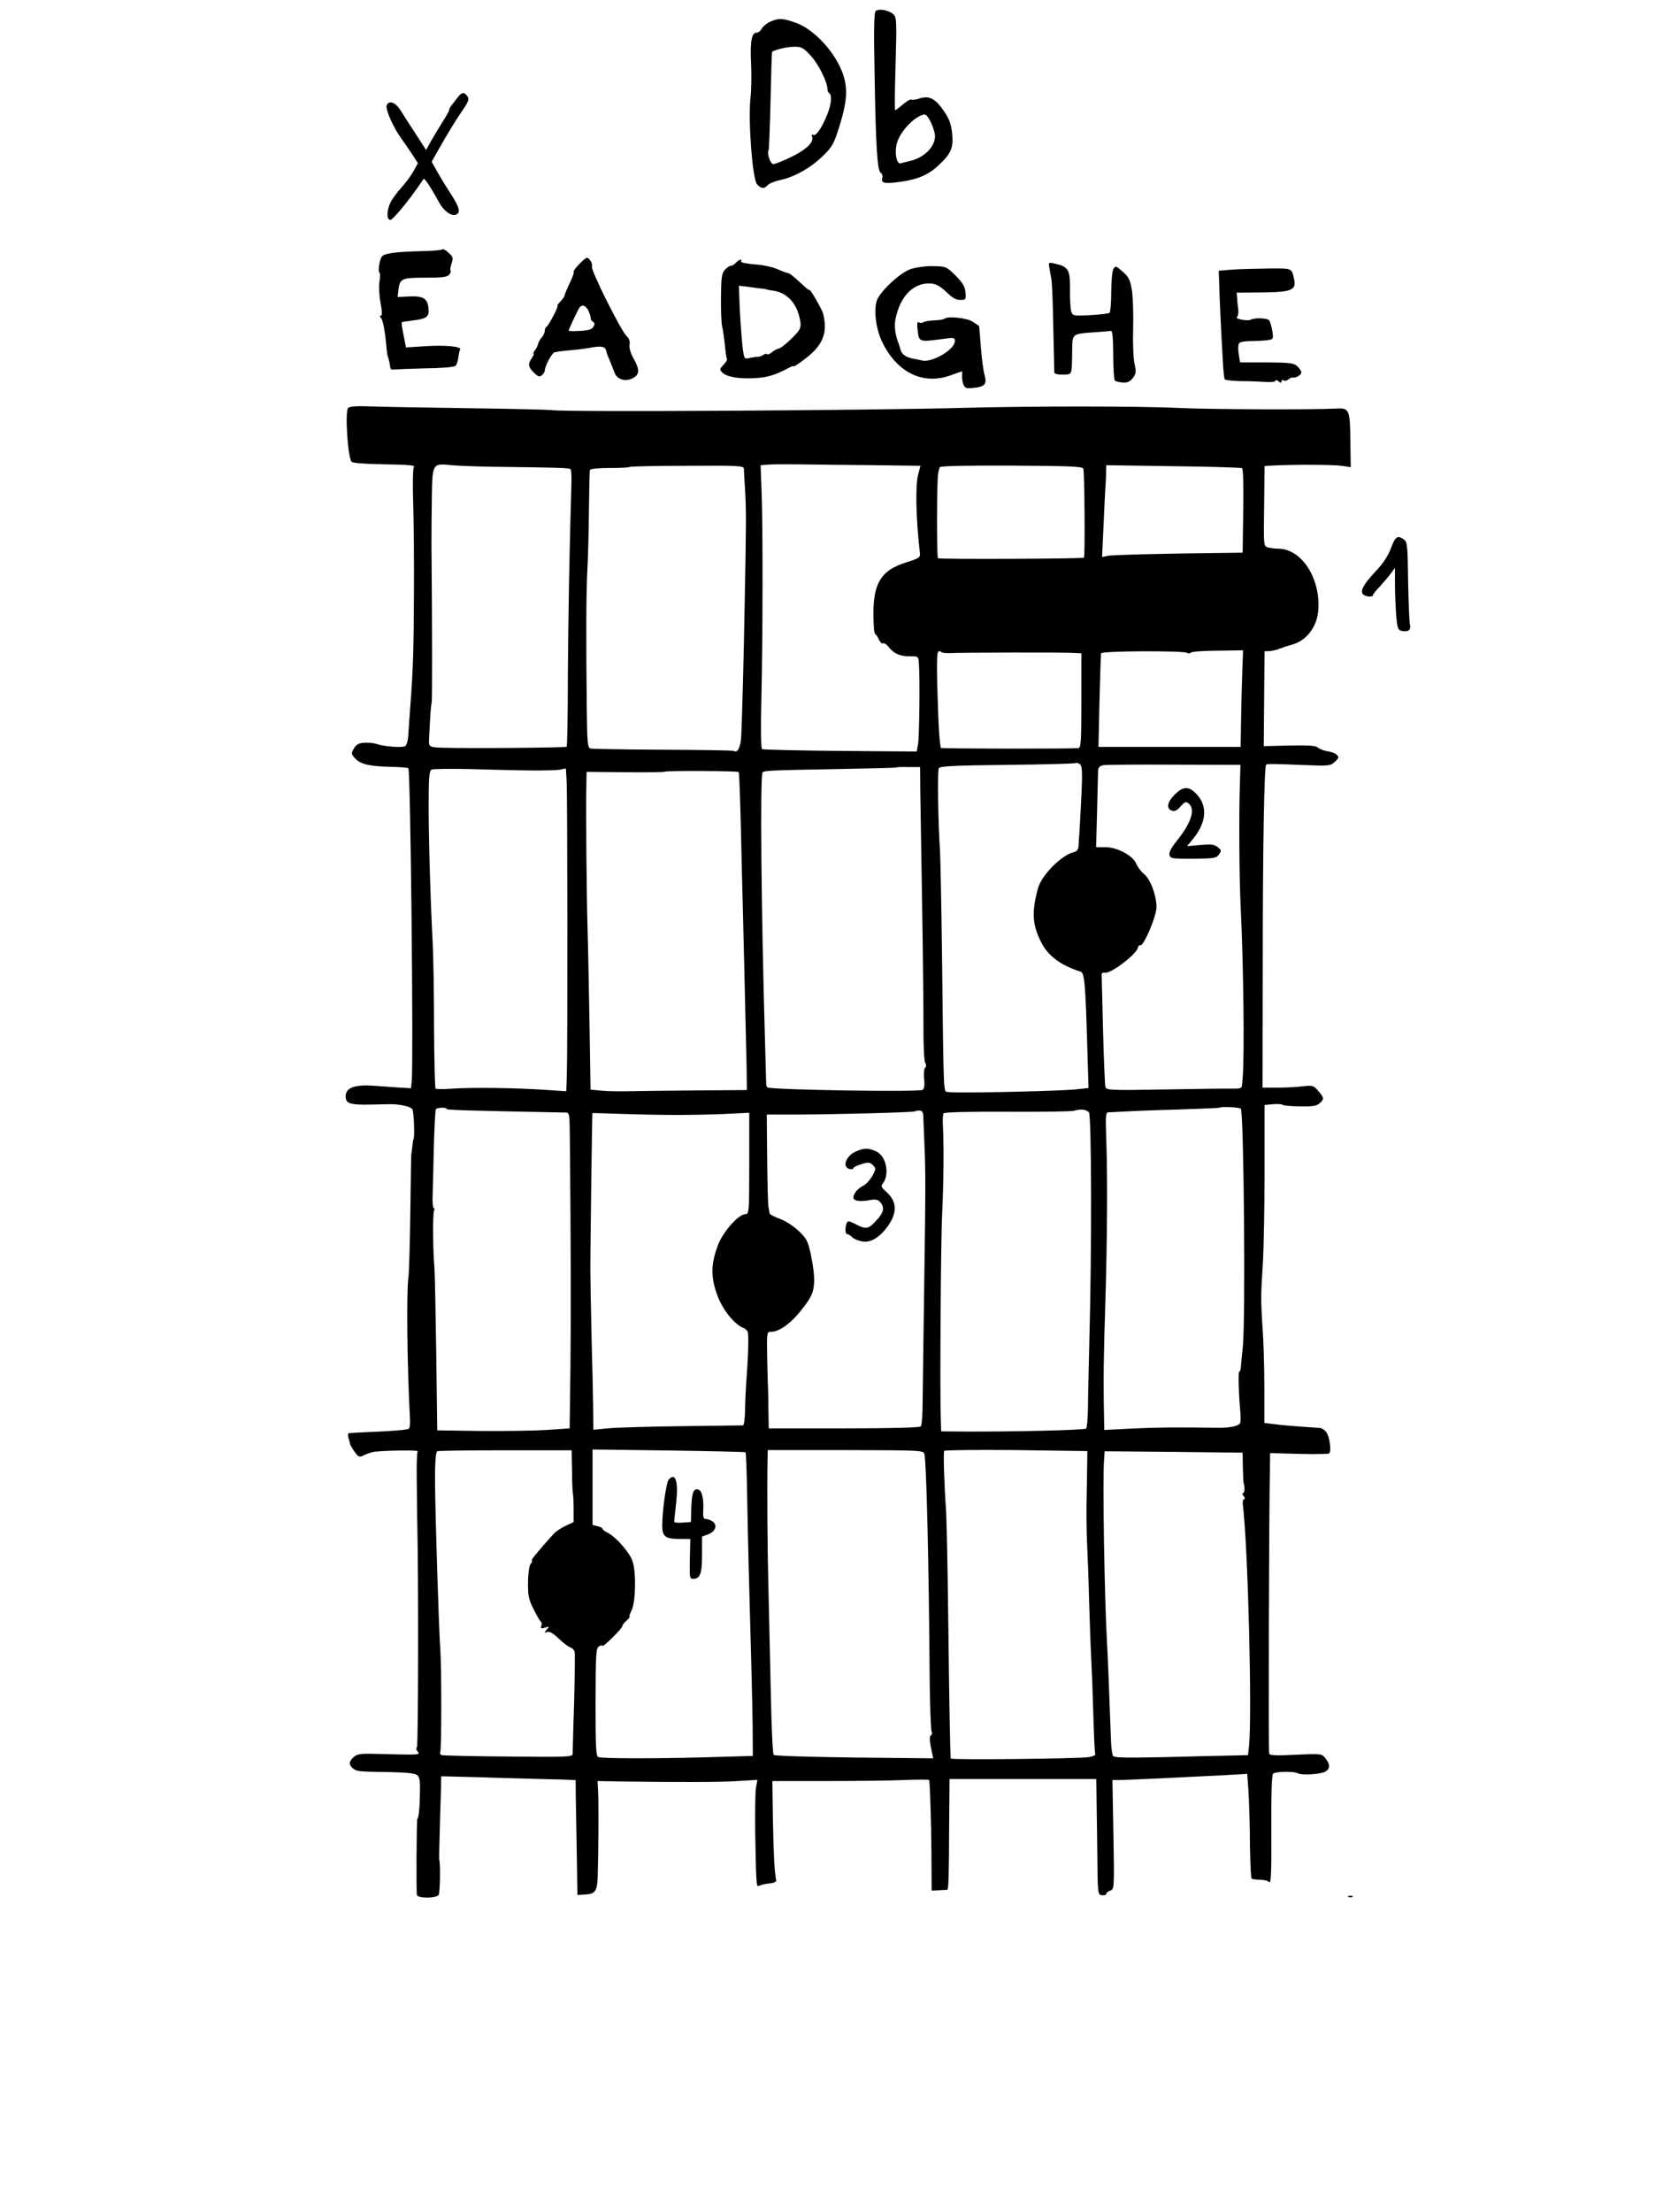 <?xml version="1.0" encoding="UTF-8" standalone="no"?>
<!DOCTYPE svg PUBLIC "-//W3C//DTD SVG 1.1//EN" "http://www.w3.org/Graphics/SVG/1.1/DTD/svg11.dtd">
<svg width="100%" height="100%" viewBox="0 0 963 1280" version="1.1" xmlns="http://www.w3.org/2000/svg" xmlns:xlink="http://www.w3.org/1999/xlink" xml:space="preserve" xmlns:serif="http://www.serif.com/" style="fill-rule:evenodd;clip-rule:evenodd;stroke-linejoin:round;stroke-miterlimit:2;">
    <g transform="matrix(1.153,0,0,1.153,497.052,542.919)">
        <g id="Db" transform="matrix(1,0,0,1,-336.5,-512.5)">
            <g transform="matrix(0.1,0,0,-0.1,0,1025)">
                <g transform="matrix(1,0,0,1,0,-170)">
                    <path d="M3451,9947C3444,9938 3442,9844 3446,9664C3452,9271 3460,9147 3477,9137C3485,9132 3488,9121 3485,9110C3477,9084 3498,9080 3582,9092C3668,9105 3721,9128 3773,9179C3831,9234 3843,9262 3836,9334C3831,9381 3822,9406 3795,9446C3752,9509 3721,9525 3674,9510C3655,9504 3637,9501 3632,9504C3627,9507 3608,9496 3589,9480C3570,9464 3553,9451 3550,9450C3547,9450 3548,9555 3552,9682C3558,9894 3557,9917 3542,9931C3519,9953 3465,9963 3451,9947ZM3730,9388C3741,9364 3750,9335 3750,9322C3750,9267 3697,9213 3625,9196C3608,9192 3588,9187 3578,9184C3555,9177 3544,9247 3562,9296C3583,9354 3656,9426 3698,9429C3705,9430 3720,9411 3730,9388Z" style="fill-rule:nonzero;"/>
                </g>
                <g transform="matrix(1,0,0,1,0,-170)">
                    <path d="M2923,9895C2906,9888 2887,9872 2880,9861C2874,9849 2863,9840 2854,9840C2829,9840 2821,9796 2826,9688C2829,9631 2828,9551 2823,9510C2811,9397 2833,9105 2856,9079C2876,9056 2893,9055 2909,9074C2916,9082 2944,9094 2972,9100C3044,9115 3127,9162 3188,9222C3235,9268 3243,9283 3271,9374C3315,9515 3314,9584 3269,9676C3221,9771 3133,9858 3055,9888C2985,9913 2967,9914 2923,9895ZM3127,9723C3166,9680 3210,9591 3210,9555C3210,9547 3214,9539 3219,9536C3234,9526 3229,9477 3207,9425C3180,9359 3151,9318 3138,9327C3131,9331 3129,9327 3133,9317C3143,9291 3103,9252 3026,9215C2986,9196 2946,9180 2938,9180C2923,9180 2905,9234 2914,9249C2916,9252 2921,9365 2924,9499C2927,9633 2930,9743 2932,9744C2953,9756 3004,9768 3039,9769C3079,9770 3087,9766 3127,9723Z" style="fill-rule:nonzero;"/>
                </g>
                <path d="M1351,9343C1340,9328 1326,9310 1320,9303C1315,9296 1310,9287 1310,9282C1310,9278 1296,9252 1278,9224C1261,9197 1235,9154 1220,9128L1194,9081L1141,9163C1111,9208 1077,9262 1064,9283C1039,9321 1007,9332 996,9305C989,9285 1029,9194 1070,9138C1087,9114 1113,9077 1127,9055L1153,9015L1131,8975C1119,8953 1091,8915 1068,8890C1045,8865 1021,8831 1013,8813C995,8770 996,8730 1015,8730C1027,8730 1108,8828 1161,8906C1170,8919 1179,8933 1182,8936C1187,8940 1219,8892 1261,8815C1282,8776 1322,8747 1343,8756C1369,8766 1363,8791 1318,8861C1295,8896 1264,8947 1249,8974L1222,9022L1254,9079C1306,9170 1350,9242 1383,9289C1405,9321 1411,9337 1403,9348C1387,9374 1373,9372 1351,9343Z" style="fill-rule:nonzero;"/>
                <path d="M1275,8582C1271,8578 1220,8574 1162,8573C1038,8570 984,8562 972,8546C960,8531 951,8470 960,8465C964,8462 964,8443 960,8421C956,8398 958,8353 965,8316C973,8273 974,8250 968,8250C961,8250 961,8245 968,8237C978,8225 989,8164 995,8090C997,8071 999,8053 1000,8050C1001,8047 1003,8041 1005,8035C1006,8030 1008,8021 1010,8015C1011,8010 1013,7998 1014,7990C1014,7982 1022,7977 1030,7979C1038,7980 1109,7983 1188,7985C1272,7986 1335,7991 1342,7998C1348,8004 1354,8023 1356,8040C1358,8057 1362,8075 1365,8080C1374,8095 1285,8103 1186,8096L1093,8090L1081,8151C1074,8185 1070,8214 1072,8216C1074,8218 1098,8222 1125,8225C1198,8234 1211,8244 1206,8287C1201,8336 1180,8349 1109,8346L1051,8343L1055,8378C1062,8436 1071,8440 1190,8440C1274,8440 1300,8443 1310,8455C1317,8464 1320,8473 1317,8476C1314,8479 1316,8495 1322,8512C1331,8538 1330,8545 1307,8565C1294,8578 1279,8586 1275,8582Z" style="fill-rule:nonzero;"/>
                <path d="M1962,8507C1944,8489 1932,8471 1935,8469C1938,8466 1929,8440 1915,8412C1901,8383 1890,8356 1890,8352C1890,8347 1881,8334 1870,8322C1858,8310 1851,8300 1854,8300C1862,8300 1811,8202 1800,8195C1794,8192 1790,8182 1790,8173C1790,8164 1783,8149 1774,8139C1766,8130 1758,8115 1756,8107C1755,8099 1748,8085 1741,8076C1734,8067 1731,8060 1734,8060C1738,8060 1734,8050 1726,8038C1704,8007 1706,7993 1735,7964C1756,7943 1764,7941 1775,7950C1783,7957 1790,7967 1790,7973C1790,7995 1824,8059 1838,8065C1847,8068 1883,8073 1919,8076C1955,8079 1996,8084 2010,8087C2077,8100 2095,8096 2100,8068C2100,8064 2108,8043 2117,8023C2125,8002 2136,7975 2141,7962C2154,7929 2194,7917 2231,7935C2267,7954 2268,7977 2236,8035C2221,8061 2213,8089 2216,8104C2219,8120 2214,8135 2201,8147C2173,8173 2020,8479 2027,8496C2032,8510 2014,8540 2001,8540C1997,8540 1979,8525 1962,8507ZM2010,8273C2017,8257 2022,8241 2021,8236C2020,8231 2025,8223 2032,8219C2042,8213 2042,8206 2034,8193C2026,8180 2008,8175 1966,8173C1935,8171 1910,8172 1910,8174C1910,8180 1953,8272 1963,8288C1976,8308 1996,8302 2010,8273Z" style="fill-rule:nonzero;"/>
                <path d="M2750,8515C2743,8507 2732,8500 2725,8500C2719,8500 2705,8491 2694,8479C2679,8462 2676,8441 2675,8342C2674,8278 2677,8212 2681,8195C2685,8179 2691,8136 2695,8100C2698,8065 2703,8034 2705,8031C2708,8029 2700,8016 2688,8003C2668,7982 2667,7978 2682,7964C2703,7942 2768,7931 2846,7936C2906,7939 2946,7951 3013,7986C3028,7995 3040,7998 3040,7995C3040,7992 3067,8009 3099,8034C3188,8102 3212,8164 3188,8260C3184,8278 3121,8388 3120,8378C3120,8375 3105,8385 3088,8402C3028,8457 3022,8461 3008,8464C3001,8465 2977,8475 2955,8484C2933,8494 2882,8505 2843,8507C2803,8510 2773,8517 2776,8521C2785,8536 2763,8531 2750,8515ZM2883,8385C2895,8384 2905,8382 2905,8381C2905,8380 2919,8377 2937,8375C3001,8366 3048,8320 3067,8250C3082,8192 3079,8183 3030,8135C3003,8108 2973,8085 2964,8084C2956,8083 2940,8074 2931,8066C2921,8057 2910,8053 2907,8056C2903,8060 2895,8058 2888,8053C2881,8047 2868,8043 2860,8043C2851,8043 2833,8040 2818,8037C2794,8031 2792,8033 2786,8073C2779,8122 2769,8261 2767,8343L2765,8400L2813,8394C2840,8390 2872,8386 2883,8385Z" style="fill-rule:nonzero;"/>
                <path d="M4324,8492C4326,8477 4331,8452 4334,8435C4338,8419 4342,8308 4344,8190C4347,8072 4349,7970 4349,7964C4350,7957 4367,7953 4393,7954C4440,7955 4437,7945 4439,8081C4440,8159 4439,8158 4548,8166C4590,8169 4628,8172 4634,8173C4641,8174 4645,8135 4645,8053C4645,7986 4649,7928 4653,7924C4658,7919 4676,7915 4693,7914C4717,7912 4730,7919 4744,7937C4760,7959 4761,7968 4752,8009C4746,8035 4743,8112 4745,8185C4747,8257 4744,8343 4739,8377C4730,8430 4722,8445 4692,8471C4659,8500 4656,8501 4646,8484C4640,8473 4635,8421 4635,8368C4635,8315 4631,8268 4627,8264C4624,8260 4580,8255 4531,8252C4444,8248 4442,8248 4434,8271C4430,8284 4427,8334 4428,8382C4429,8479 4420,8495 4355,8510C4320,8518 4319,8517 4324,8492Z" style="fill-rule:nonzero;"/>
                <path d="M3627,8483C3580,8467 3492,8389 3463,8337C3440,8297 3450,8192 3482,8123C3555,7967 3686,7900 3825,7949C3858,7961 3885,7970 3886,7970C3887,7970 3887,7960 3886,7948C3885,7935 3888,7915 3893,7903C3901,7885 3908,7883 3944,7887C4002,7893 4012,7906 3998,7955C3992,7977 3984,8040 3980,8095C3976,8150 3972,8196 3971,8198C3970,8199 3955,8209 3938,8220C3906,8239 3812,8248 3797,8234C3793,8230 3771,8227 3748,8226C3724,8225 3699,8221 3693,8217C3686,8212 3675,8212 3669,8216C3661,8220 3659,8210 3662,8183C3670,8114 3664,8116 3808,8135C3844,8140 3850,8138 3850,8122C3850,8081 3739,8014 3687,8024C3680,8026 3658,8030 3638,8034C3601,8042 3581,8057 3576,8082C3574,8089 3570,8102 3567,8110C3550,8152 3544,8199 3552,8235C3576,8350 3644,8417 3730,8411C3755,8409 3776,8397 3805,8370C3844,8333 3857,8326 3891,8329C3904,8330 3906,8338 3903,8368C3900,8396 3888,8416 3853,8451C3807,8496 3804,8497 3740,8498C3704,8499 3654,8492 3627,8483Z" style="fill-rule:nonzero;"/>
                <path d="M5235,8480L5175,8475L5177,8415C5179,8343 5187,8161 5195,8032C5197,7980 5202,7935 5205,7930C5208,7926 5243,7922 5282,7921C5322,7921 5379,7919 5408,7917C5437,7915 5460,7917 5460,7923C5460,7928 5467,7927 5475,7920C5486,7911 5490,7911 5490,7919C5490,7926 5495,7928 5500,7925C5506,7921 5517,7923 5524,7929C5532,7936 5542,7940 5546,7939C5562,7935 5590,7952 5590,7965C5590,7971 5581,7985 5569,7996C5551,8012 5531,8014 5415,8015L5282,8015L5275,8059C5271,8084 5273,8107 5278,8112C5284,8118 5310,8122 5337,8122C5363,8122 5400,8124 5418,8126C5450,8131 5450,8131 5444,8173C5440,8196 5433,8220 5428,8226C5419,8238 5354,8240 5335,8229C5320,8221 5253,8234 5266,8242C5272,8246 5275,8264 5273,8282C5270,8300 5268,8326 5267,8340L5265,8365L5385,8366C5538,8367 5565,8377 5554,8430C5540,8490 5549,8487 5417,8486C5350,8485 5268,8483 5235,8480Z" style="fill-rule:nonzero;"/>
                <path d="M802,7786C786,7765 801,7535 820,7516C826,7510 890,7505 963,7504C1115,7501 1143,7499 1132,7488C1128,7484 1126,7407 1129,7318C1132,7228 1134,7022 1133,6860C1132,6586 1129,6470 1114,6280C1111,6239 1107,6181 1105,6151C1104,6120 1097,6094 1089,6089C1075,6080 981,6087 945,6100C934,6104 908,6107 887,6106C857,6105 845,6099 832,6078C817,6052 817,6050 839,6026C866,5998 912,5987 1022,5985C1065,5984 1102,5981 1105,5978C1116,5967 1131,4508 1122,4409L1118,4372L1067,4375C1038,4377 980,4381 937,4384C836,4392 790,4375 790,4332C790,4295 812,4288 914,4290C953,4291 996,4292 1010,4292C1059,4293 1115,4281 1125,4267C1133,4256 1138,4115 1130,4115C1129,4115 1127,4099 1125,4080C1123,4061 1121,4045 1120,4045C1119,4045 1117,3917 1115,3760C1113,3603 1109,3450 1105,3420C1095,3348 1099,2968 1113,2717C1115,2690 1112,2666 1107,2663C1097,2657 1020,2651 895,2646C851,2644 811,2642 806,2641C802,2641 801,2630 804,2618C808,2605 812,2590 813,2584C815,2579 825,2561 836,2546C853,2522 860,2519 877,2528C888,2534 910,2542 926,2546C960,2554 1161,2557 1152,2550C1148,2547 1146,2487 1147,2415C1149,2236 1149,2197 1150,2180C1156,1913 1155,1068 1148,1064C1143,1061 1144,1052 1151,1044C1166,1025 1166,1026 953,1031C865,1034 848,1031 830,1015C806,993 805,977 826,959C845,943 854,942 1010,940C1097,938 1140,934 1150,924C1162,914 1165,892 1163,828C1162,757 1156,705 1150,705C1146,705 1144,334 1148,323C1150,315 1171,310 1200,310C1227,310 1252,316 1257,323C1264,332 1267,480 1260,500C1259,505 1260,561 1265,735C1267,779 1268,838 1269,867L1270,919L1468,914C1576,910 1715,907 1775,905C1836,904 1899,902 1915,901L1945,900L1946,807C1947,757 1949,627 1951,519L1954,323L1985,325C2044,327 2054,340 2056,421C2060,548 2061,783 2058,840L2055,895L2160,893C2449,889 2675,889 2761,895L2858,901L2851,863C2847,842 2846,740 2847,635C2851,399 2853,364 2862,368C2886,377 2898,379 2925,382C2943,384 2954,390 2952,398C2944,439 2939,526 2936,700L2933,895L3199,895C3345,895 3522,897 3593,900C3663,903 3720,903 3721,900C3725,868 3731,687 3732,535L3733,345L3769,347C3789,348 3808,349 3811,349C3818,350 3820,406 3821,675L3823,905L4560,905L4561,830C4562,789 4563,658 4565,540C4567,328 4567,325 4588,322C4600,320 4610,323 4610,329C4610,334 4619,342 4630,345C4650,352 4651,356 4646,626L4641,900L4668,900C4713,900 4984,913 5196,924L5318,931L5324,848C5327,802 5330,711 5331,645C5331,538 5335,428 5339,408C5339,403 5357,400 5378,400C5399,400 5421,395 5428,388C5438,378 5440,434 5439,648C5438,830 5441,925 5448,932C5459,943 5554,945 5572,934C5589,923 5689,929 5710,942C5735,958 5735,978 5711,1009C5693,1032 5691,1033 5562,1027C5464,1022 5431,1023 5428,1033C5424,1044 5427,2252 5432,2453L5433,2541L5576,2537C5655,2535 5724,2536 5729,2539C5742,2547 5733,2619 5716,2645C5708,2656 5694,2666 5684,2667C5673,2668 5629,2671 5585,2674C5541,2677 5482,2682 5455,2686L5404,2692L5404,2874C5404,2973 5400,3107 5395,3170C5386,3307 5386,3337 5397,3500C5401,3569 5405,3774 5405,3957L5405,4288L5448,4292C5472,4294 5493,4292 5496,4289C5498,4285 5536,4282 5581,4281C5645,4280 5666,4283 5681,4296C5705,4318 5705,4323 5675,4358C5652,4386 5647,4387 5598,4382C5569,4378 5511,4375 5470,4375L5395,4375L5396,5000C5396,5556 5403,5987 5413,5996C5418,6001 5459,6000 5605,5994C5729,5989 5736,5990 5758,6010C5778,6029 5780,6035 5768,6045C5761,6053 5740,6061 5722,6063C5704,6066 5682,6074 5673,6082C5661,6092 5624,6094 5529,6092L5401,6089L5405,6565L5430,6566C5444,6567 5468,6572 5483,6579C5498,6585 5523,6593 5538,6597C5613,6615 5668,6685 5675,6770C5687,6932 5591,7080 5473,7080C5458,7080 5435,7083 5423,7086C5400,7092 5400,7092 5403,7294L5405,7495L5440,7497C5545,7503 5751,7502 5792,7496L5838,7489L5836,7626C5834,7781 5831,7788 5758,7783C5649,7777 5128,7779 4980,7786C4792,7796 4232,7796 3905,7787C3437,7774 1907,7765 1830,7775C1811,7778 1622,7782 1410,7785C1198,7788 977,7792 918,7794C844,7797 808,7794 802,7786ZM1540,7491C1856,7487 1915,7486 1920,7478C1923,7474 1925,7445 1924,7413C1913,7036 1908,6726 1906,6438C1906,6248 1903,6089 1900,6086C1894,6081 1409,6077 1278,6081C1210,6083 1206,6085 1209,6125C1209,6136 1212,6179 1214,6222C1216,6264 1220,6302 1222,6307C1225,6314 1225,6660 1221,7105C1221,7166 1222,7275 1223,7349C1226,7508 1227,7509 1322,7499C1356,7496 1455,7492 1540,7491ZM3446,7499L3677,7496L3665,7451C3651,7395 3654,7233 3674,7059C3677,7036 3671,7032 3605,7011C3467,6968 3430,6894 3443,6683C3444,6665 3448,6650 3451,6650C3454,6650 3462,6638 3468,6624C3475,6610 3484,6601 3489,6605C3494,6608 3507,6600 3517,6587C3544,6553 3573,6540 3623,6540C3666,6540 3667,6540 3669,6503C3675,6430 3671,6135 3665,6099L3658,6062L3274,6065C3063,6067 2886,6071 2881,6074C2876,6078 2874,6180 2878,6327C2885,6628 2886,7186 2879,7367L2874,7499L2914,7502C2937,7504 3014,7504 3085,7503C3157,7502 3319,7500 3446,7499ZM2790,7481C2790,7472 2793,7425 2796,7375C2802,7274 2802,7205 2794,6800C2789,6516 2782,6262 2777,6142C2774,6083 2759,6053 2739,6065C2736,6068 2576,6070 2385,6071C2193,6072 2029,6075 2020,6077C2005,6081 2003,6104 2001,6278C1997,6643 1998,6854 2004,6975C2008,7041 2011,7178 2012,7280C2013,7382 2015,7470 2017,7475C2019,7481 2061,7485 2116,7485C2169,7485 2213,7487 2215,7490C2217,7493 2347,7496 2504,7496C2762,7498 2790,7496 2790,7481ZM4495,7481C4501,7466 4504,7040 4498,7035C4492,7029 3771,7026 3765,7032C3758,7038 3759,7402 3765,7452C3767,7467 3771,7483 3774,7489C3778,7495 3910,7498 4135,7497C4429,7495 4491,7493 4495,7481ZM5292,7484C5298,7480 5300,7394 5298,7269L5295,7060L5230,7059C4908,7056 4640,7049 4617,7044L4589,7038L4596,7187C4599,7268 4604,7353 4605,7375C4607,7397 4609,7434 4609,7457L4610,7499L4946,7494C5131,7492 5287,7487 5292,7484ZM3825,6556C3877,6559 4393,6560 4445,6557L4485,6555L4485,6318C4485,6113 4483,6080 4470,6079C4409,6075 3780,6076 3779,6080C3772,6123 3770,6152 3766,6250C3758,6469 3758,6548 3765,6560C3769,6567 3775,6568 3779,6563C3782,6558 3803,6555 3825,6556ZM5017,6557C5023,6553 5031,6554 5034,6558C5037,6563 5097,6568 5168,6568L5297,6570L5293,6457C5291,6396 5288,6287 5287,6215L5285,6085L4571,6085L4576,6315C4579,6442 4583,6550 4584,6555C4588,6567 4999,6569 5017,6557ZM4485,5836C4481,5753 4476,5669 4475,5650C4473,5631 4471,5603 4471,5589C4470,5569 4463,5561 4444,5556C4383,5540 4284,5440 4267,5375C4234,5254 4239,5191 4285,5101C4320,5034 4385,4987 4482,4957C4501,4951 4506,4889 4515,4569L4521,4373L4453,4366C4356,4357 3846,4346 3818,4353C3791,4360 3794,4288 3785,5050C3782,5300 3777,5532 3775,5565C3765,5714 3762,5966 3769,5978C3776,5989 3847,5992 4114,5995C4300,5997 4454,6001 4457,6004C4461,6007 4470,6004 4478,5998C4489,5988 4491,5960 4485,5836ZM5281,5895C5276,5738 5278,5427 5285,5285C5299,5006 5305,4527 5295,4425C5294,4409 5292,4389 5291,4382C5290,4373 5276,4369 5248,4370C5224,4371 5071,4369 4908,4366C4632,4361 4611,4362 4606,4378C4603,4387 4598,4513 4594,4657C4591,4801 4587,4927 4587,4937C4585,4949 4591,4954 4603,4952C4635,4946 4770,5051 4770,5081C4770,5086 4776,5090 4783,5090C4800,5090 4859,5229 4862,5276C4865,5331 4833,5421 4800,5447C4785,5459 4767,5483 4760,5500C4743,5541 4662,5583 4602,5582L4559,5582L4564,5763C4566,5863 4569,5955 4569,5967C4570,5981 4578,5990 4593,5993C4605,5996 4766,5997 4950,5996L5284,5995L5281,5895ZM3676,5864C3677,5799 3681,5549 3685,5310C3689,5071 3692,4794 3692,4696C3691,4597 3695,4508 3701,4499C3707,4488 3706,4479 3700,4475C3695,4472 3693,4447 3695,4420C3699,4388 3696,4369 3688,4364C3670,4352 2928,4364 2909,4376C2905,4378 2901,4388 2902,4398C2902,4407 2899,4505 2896,4615C2877,5263 2871,5944 2884,5957C2893,5967 2932,5968 3264,5974C3422,5977 3554,5980 3555,5982C3557,5984 3585,5985 3617,5984L3675,5984L3676,5864ZM1710,5967C1779,5966 1849,5968 1866,5971L1896,5977L1900,5911C1904,5838 1905,4587 1901,4446L1898,4357L1792,4364C1645,4374 1421,4377 1327,4370C1284,4367 1245,4367 1242,4370C1238,4373 1235,4508 1234,4670C1234,4832 1231,5028 1227,5105C1215,5332 1206,5654 1207,5814C1207,5927 1210,5964 1221,5971C1228,5975 1313,5976 1410,5974C1506,5971 1641,5968 1710,5967ZM2764,5959C2767,5957 2771,5831 2775,5680C2778,5529 2783,5344 2785,5270C2789,5127 2800,4633 2804,4464L2805,4363L2545,4361C2402,4360 2249,4358 2206,4357C2162,4356 2103,4357 2073,4360L2020,4365L2015,4680C2012,4853 2008,5074 2005,5170C2000,5337 1996,5766 1999,5897L2000,5960L2195,5958C2302,5957 2392,5958 2394,5961C2400,5966 2759,5965 2764,5959ZM1295,4270C1295,4262 1348,4261 1895,4250C1914,4250 1915,4243 1916,4123C1921,3613 1922,3241 1919,2975L1915,2665L1800,2657C1737,2653 1587,2651 1467,2652L1250,2655L1245,3040C1242,3252 1238,3445 1236,3470C1228,3558 1227,3747 1234,3758C1238,3765 1237,3770 1233,3770C1228,3770 1225,3800 1227,3838C1228,3875 1231,3984 1233,4081C1236,4178 1240,4262 1243,4267C1248,4275 1295,4277 1295,4270ZM5286,4269C5301,4244 5310,3215 5296,3075C5291,3031 5287,2985 5286,2973C5286,2960 5282,2950 5278,2950C5272,2950 5275,2836 5284,2740C5285,2721 5285,2700 5283,2693C5277,2677 5233,2667 5170,2668C4965,2671 4858,2670 4738,2664L4600,2657L4599,2721C4595,2897 4597,3038 4605,3280C4615,3595 4617,3935 4610,4118C4606,4231 4607,4250 4620,4251C4628,4251 4662,4253 4695,4255C4728,4257 4850,4262 4965,4265C5081,4269 5176,4273 5177,4274C5185,4281 5280,4277 5286,4269ZM4523,4251C4536,4238 4538,3566 4525,3100C4522,2965 4518,2813 4518,2762C4517,2711 4513,2667 4509,2664C4496,2656 4144,2648 3906,2649L3781,2650L3779,2713C3774,2841 3779,3610 3786,3745C3793,3893 3795,4074 3790,4176C3788,4209 3789,4241 3793,4246C3796,4252 3922,4255 4110,4254C4282,4253 4434,4255 4448,4259C4484,4269 4508,4266 4523,4251ZM3691,4233C3692,4217 3694,4162 3696,4110C3703,3954 3703,3886 3696,3400C3692,3144 3689,2879 3688,2810C3688,2741 3684,2681 3679,2675C3675,2669 3534,2665 3293,2665L2915,2665L2913,2770C2913,2828 2911,2877 2911,2880C2910,2883 2909,2945 2907,3018C2905,3150 2905,3150 2928,3150C2978,3150 3052,3213 3116,3310C3149,3359 3151,3417 3126,3539C3112,3604 3106,3617 3065,3656C3039,3681 2998,3707 2970,3717C2942,3727 2919,3739 2919,3745C2918,3750 2916,3766 2913,3780C2911,3794 2908,3903 2907,4023L2905,4240L3060,4240C3269,4241 3644,4251 3649,4256C3651,4258 3662,4260 3672,4260C3685,4260 3690,4252 3691,4233ZM2455,4238C2521,4238 2629,4240 2696,4243L2817,4249L2817,3994C2817,3747 2816,3740 2797,3740C2764,3740 2685,3652 2660,3585C2625,3492 2623,3429 2654,3340C2681,3263 2740,3188 2788,3169C2800,3164 2810,3153 2811,3143C2814,3098 2811,3017 2804,2925C2800,2870 2796,2792 2796,2753C2795,2712 2791,2680 2785,2680C2780,2680 2640,2678 2475,2676C2310,2674 2143,2669 2105,2665L2034,2658L2033,2771C2032,2834 2029,2993 2025,3125C2022,3257 2019,3417 2019,3480C2019,3580 2028,4242 2029,4247C2030,4248 2099,4246 2183,4243C2266,4240 2389,4238 2455,4238ZM1927,2448C1927,2389 1930,2338 1932,2333C1933,2329 1935,2296 1935,2260L1935,2195L1895,2176C1873,2166 1846,2148 1835,2136C1754,2046 1721,2006 1725,2002C1728,1999 1725,1991 1718,1983C1712,1975 1706,1934 1706,1892C1705,1826 1709,1807 1734,1757C1750,1726 1766,1697 1771,1694C1775,1692 1776,1682 1773,1674C1768,1661 1772,1659 1791,1665C1813,1672 1814,1672 1800,1655C1786,1638 1787,1637 1802,1643C1814,1647 1832,1637 1860,1610C1882,1589 1909,1568 1920,1565C1932,1561 1940,1549 1941,1537C1942,1490 1939,1309 1934,1180C1932,1106 1930,1039 1930,1030C1930,1016 1895,1015 1608,1018C1430,1019 1279,1023 1272,1025C1265,1028 1262,1034 1265,1040C1272,1051 1272,1467 1265,1565C1258,1657 1240,2233 1239,2390C1238,2487 1242,2545 1250,2550C1255,2553 1408,2555 1592,2555L1925,2555L1927,2448ZM2798,2545C2801,2543 2804,2456 2806,2353C2808,2250 2811,2080 2814,1975C2828,1473 2832,1313 2834,1173L2835,1021L2590,1014C2330,1007 2085,1008 2060,1015C2047,1019 2045,1058 2045,1291C2046,1536 2047,1563 2063,1571C2072,1577 2080,1578 2080,1573C2080,1569 2103,1588 2130,1615C2158,1642 2180,1668 2180,1673C2180,1679 2190,1691 2202,1701C2213,1712 2220,1720 2216,1720C2213,1720 2217,1734 2226,1752C2246,1791 2250,1935 2232,1995C2219,2039 2151,2117 2108,2140C2092,2147 2080,2157 2080,2161C2080,2165 2069,2171 2055,2174L2030,2180L2030,2559L2412,2554C2622,2551 2796,2547 2798,2545ZM3697,2535C3707,2486 3719,1988 3723,1430C3724,1279 3729,1150 3733,1143C3737,1137 3736,1129 3730,1125C3721,1119 3722,1096 3735,1037L3741,1009L3345,1013C3127,1016 2945,1021 2940,1026C2935,1031 2929,1157 2926,1305C2923,1454 2917,1692 2914,1835C2908,2055 2906,2355 2909,2516L2910,2556L3302,2556C3685,2555 3693,2555 3697,2535ZM4514,2473C4514,2430 4512,2350 4511,2295C4510,2240 4511,2143 4514,2080C4517,2017 4522,1888 4524,1793C4527,1699 4531,1577 4534,1523C4537,1469 4542,1338 4545,1232C4548,1125 4552,1035 4555,1030C4558,1025 4543,1019 4523,1015C4470,1007 3830,1000 3829,1008C3826,1024 3821,1316 3816,1740C3813,1990 3808,2224 3805,2260C3797,2368 3791,2544 3796,2552C3799,2556 3962,2558 4158,2556L4515,2551L4514,2473ZM5296,2469C5297,2428 5299,2393 5300,2390C5307,2372 5305,2340 5297,2340C5292,2340 5293,2333 5300,2325C5307,2317 5308,2310 5303,2310C5297,2310 5294,2298 5296,2283C5322,2069 5343,1229 5327,1070L5322,1025L5239,1023C5193,1022 5042,1019 4903,1015C4708,1011 4650,1012 4644,1021C4640,1028 4635,1061 4634,1094C4623,1381 4618,1525 4614,1585C4601,1816 4591,2412 4599,2506L4602,2550L4949,2547L5295,2543L5296,2469Z" style="fill-rule:nonzero;"/>
                <path d="M4954,5846C4916,5808 4910,5775 4940,5765C4954,5760 4967,5767 4984,5787C5004,5810 5010,5812 5024,5801C5059,5772 5037,5705 4967,5617C4923,5563 4916,5537 4943,5527C4950,5525 5001,5523 5058,5524C5149,5525 5163,5527 5176,5545C5189,5563 5189,5567 5170,5582C5153,5596 5137,5598 5083,5593L5016,5587L5048,5626C5115,5710 5120,5792 5060,5852C5023,5889 4995,5887 4954,5846Z" style="fill-rule:nonzero;"/>
                <path d="M3353,4055C3303,4033 3282,3977 3320,3967C3331,3964 3340,3966 3340,3971C3340,3975 3358,3985 3380,3991C3416,4002 3423,4001 3438,3986C3454,3970 3454,3967 3435,3932C3424,3912 3404,3890 3390,3883C3363,3870 3340,3843 3340,3824C3340,3807 3372,3801 3419,3810C3451,3816 3463,3814 3475,3800C3498,3774 3493,3748 3455,3708C3416,3665 3404,3662 3351,3690C3317,3707 3311,3708 3306,3694C3297,3670 3299,3640 3309,3640C3314,3640 3326,3633 3334,3624C3343,3616 3366,3606 3385,3603C3427,3596 3472,3623 3513,3680C3563,3750 3559,3807 3501,3856C3482,3873 3478,3881 3486,3891C3524,3938 3506,4030 3455,4055C3415,4073 3395,4073 3353,4055Z" style="fill-rule:nonzero;"/>
                <path d="M2412,2407C2400,2393 2380,2250 2380,2178C2380,2121 2395,2110 2470,2110L2521,2110L2519,2023C2517,1911 2517,1910 2536,1910C2570,1910 2580,1936 2580,2030L2580,2122L2610,2133C2647,2147 2659,2178 2634,2197C2624,2204 2609,2210 2600,2210C2587,2210 2584,2219 2586,2253C2589,2310 2580,2351 2563,2357C2538,2367 2529,2345 2526,2269L2524,2195L2482,2192C2459,2190 2440,2192 2440,2197C2440,2201 2445,2245 2450,2293C2462,2399 2446,2448 2412,2407Z" style="fill-rule:nonzero;"/>
                <path d="M6040,7083C6027,7047 6000,7006 5971,6975C5909,6909 5888,6877 5896,6856C5902,6840 5950,6833 5950,6848C5950,6852 5965,6870 5983,6889C6000,6908 6025,6937 6038,6954L6060,6984L6060,6903C6060,6859 6063,6789 6066,6747C6072,6679 6075,6671 6096,6667C6128,6661 6142,6673 6135,6701C6132,6714 6128,6812 6126,6919C6124,7095 6122,7114 6105,7126C6073,7149 6062,7142 6040,7083Z" style="fill-rule:nonzero;"/>
                <path d="M5828,313C5835,310 5844,311 5847,314C5851,317 5845,320 5834,319C5823,319 5820,316 5828,313Z" style="fill-rule:nonzero;"/>
            </g>
        </g>
        <g id="Db1" serif:id="Db">
        </g>
    </g>
</svg>
